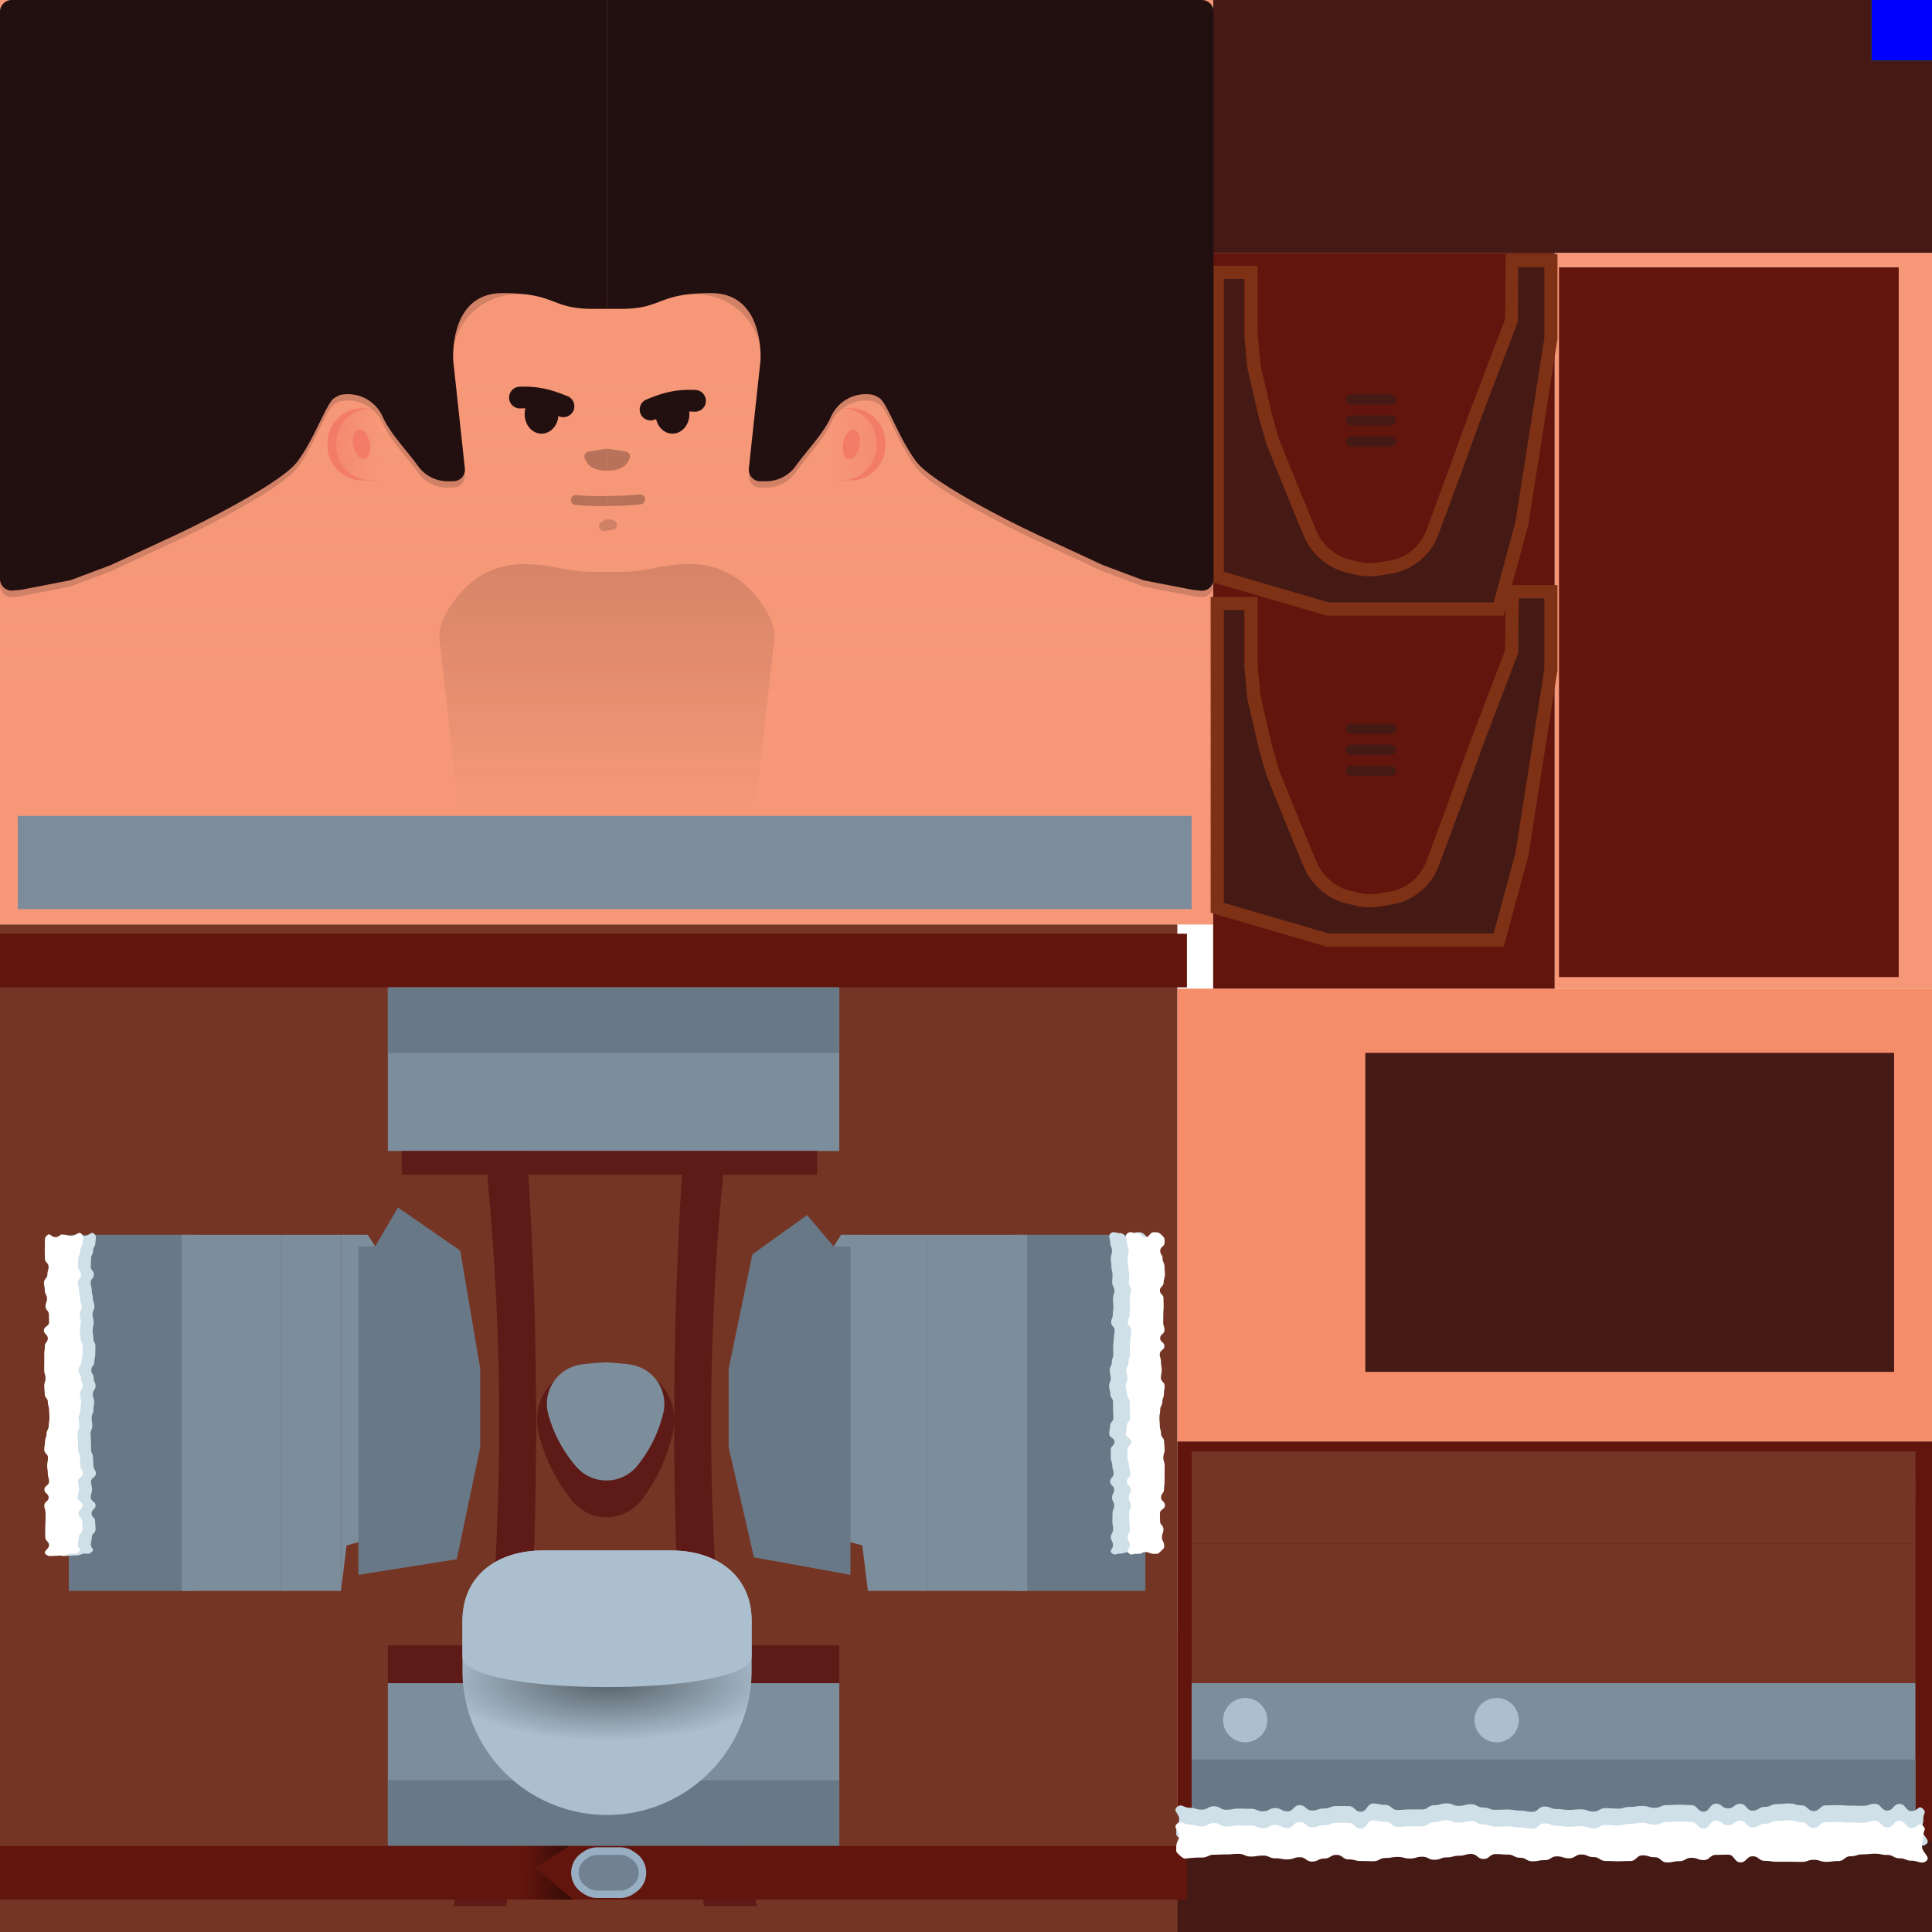 <svg xmlns="http://www.w3.org/2000/svg" xmlns:xlink="http://www.w3.org/1999/xlink" viewBox="0 0 1024 1024"><defs><style>.cls-1{isolation:isolate;}.cls-2{fill:#fff;}.cls-3{fill:#f58c6a;}.cls-4{fill:#f69878;}.cls-30,.cls-5{opacity:0.15;}.cls-19,.cls-23,.cls-29,.cls-30,.cls-5{mix-blend-mode:overlay;}.cls-5{fill:url(#linear-gradient);}.cls-6{fill:#f37b67;}.cls-7{fill:url(#linear-gradient-2);}.cls-8{fill:url(#linear-gradient-3);}.cls-9{fill:red;}.cls-10{opacity:0.1;fill:url(#linear-gradient-4);}.cls-10,.cls-21{mix-blend-mode:multiply;}.cls-11{fill:#753524;}.cls-12{fill:#451a15;}.cls-13{fill:#61150d;}.cls-14{fill:#687886;}.cls-15{fill:#5e1a16;}.cls-16{fill:#cfe0e9;}.cls-17{fill:#7c8d9c;}.cls-18{fill:url(#linear-gradient-5);}.cls-19{fill:#333;}.cls-19,.cls-21,.cls-29{opacity:0.25;}.cls-20{fill:#7f3116;}.cls-21{fill:#94a3a9;}.cls-22{fill:#abbfcf;}.cls-23{opacity:0.5;fill:url(#radial-gradient);}.cls-24{fill:#718191;}.cls-25{fill:#98aec2;}.cls-26{fill:#7d8c9b;}.cls-27{fill:lime;}.cls-28{fill:#220f0f;}.cls-31{fill:blue;}</style><linearGradient id="linear-gradient" x1="321.68" y1="286" x2="321.68" y2="431.12" gradientUnits="userSpaceOnUse"><stop offset="0"/><stop offset="1" stop-opacity="0"/></linearGradient><linearGradient id="linear-gradient-2" x1="438.5" y1="235.5" x2="507.96" y2="235.5" gradientUnits="userSpaceOnUse"><stop offset="0" stop-color="#f69878"/><stop offset="1" stop-color="#f37b67"/></linearGradient><linearGradient id="linear-gradient-3" x1="202" y1="235.5" x2="152.85" y2="235.5" gradientTransform="translate(383.22 471) rotate(180)" xlink:href="#linear-gradient-2"/><linearGradient id="linear-gradient-4" x1="321.5" y1="490" x2="321.5" y2="187.52" gradientUnits="userSpaceOnUse"><stop offset="0" stop-color="#f69878"/><stop offset="1" stop-color="#f69878" stop-opacity="0"/></linearGradient><linearGradient id="linear-gradient-5" x1="277.78" y1="992.48" x2="332.56" y2="993.2" gradientUnits="userSpaceOnUse"><stop offset="0" stop-opacity="0"/><stop offset="1"/></linearGradient><radialGradient id="radial-gradient" cx="321.74" cy="891.45" r="88.87" gradientTransform="translate(0 570.08) scale(1 0.36)" xlink:href="#linear-gradient"/></defs><title>fantasyMaleA</title><g class="cls-1"><g id="Layer_2" data-name="Layer 2"><g id="Layer_1-2" data-name="Layer 1"><rect class="cls-2" width="1024" height="1024"/><rect class="cls-3" x="624" y="524" width="400" height="240"/><rect class="cls-4" width="643" height="490"/><path class="cls-5" d="M366,299h0a89.81,89.81,0,0,0-19.13,2.07h0a89.33,89.33,0,0,1-19.14,2.07H315.59a89.26,89.26,0,0,1-19.14-2.07h0A89.81,89.81,0,0,0,277.32,299h0a43.74,43.74,0,0,0-33,15c-6.51,7.48-12.32,16.72-11.37,25.21l15.3,137,71.88,5.58,1.52-2.82,1.52,2.82,71.87-5.58,15.31-137c.95-8.49-4.86-17.73-11.38-25.21A43.71,43.71,0,0,0,366,299Z"/><rect class="cls-4" x="824" y="134" width="200" height="390"/><path class="cls-6" d="M442.55,216.37h8.29a18.41,18.41,0,0,1,18.41,18.41v1.43a18.41,18.41,0,0,1-18.41,18.41h-8.29a0,0,0,0,1,0,0V216.37A0,0,0,0,1,442.55,216.37Z"/><path class="cls-7" d="M437.85,216.37h8.29a18.41,18.41,0,0,1,18.41,18.41v1.43a18.41,18.41,0,0,1-18.41,18.41h-8.29a0,0,0,0,1,0,0V216.37A0,0,0,0,1,437.85,216.37Z"/><ellipse class="cls-6" cx="451.21" cy="235.5" rx="7.93" ry="4.4" transform="translate(132.36 632.21) rotate(-78.77)"/><path class="cls-6" d="M173.56,216.37h8.29a18.41,18.41,0,0,1,18.41,18.41v1.43a18.41,18.41,0,0,1-18.41,18.41h-8.29a0,0,0,0,1,0,0V216.37A0,0,0,0,1,173.56,216.37Z" transform="translate(373.83 471) rotate(-180)"/><path class="cls-8" d="M178.26,216.37h8.29A18.41,18.41,0,0,1,205,234.78v1.43a18.41,18.41,0,0,1-18.41,18.41h-8.29a0,0,0,0,1,0,0V216.37A0,0,0,0,1,178.26,216.37Z" transform="translate(383.22 471) rotate(-180)"/><ellipse class="cls-6" cx="191.61" cy="235.5" rx="4.4" ry="7.93" transform="translate(-42.19 41.82) rotate(-11.23)"/><polygon class="cls-4" points="579.88 654.47 544.43 654.47 491.56 654.47 460 654.47 460 654.47 445.83 654.47 428.62 681.05 422.17 725.5 423.38 763.65 432.45 812.23 457.05 819.12 460 823.21 460 823.21 491.56 823.21 544.43 823.21 579.88 823.21 615.98 823.21 615.98 654.47 579.88 654.47"/><polygon class="cls-4" points="212.12 681.05 194.91 654.47 180.74 654.47 180.74 654.47 149.18 654.47 96.31 654.47 60.86 654.47 24.76 654.47 24.76 823.21 60.86 823.21 96.31 823.21 149.18 823.21 180.74 823.21 180.74 823.21 183.69 819.12 208.29 812.23 217.36 763.65 218.57 725.5 212.12 681.05"/><rect class="cls-4" x="624" y="864.49" width="400" height="159.51"/><rect class="cls-9" x="992" width="32" height="32"/><rect class="cls-10" y="139.59" width="643" height="350.41"/><ellipse class="cls-4" cx="320.36" cy="746.08" rx="73.24" ry="132.26"/><rect class="cls-11" y="490" width="624" height="534"/><rect class="cls-12" x="643" width="381" height="134"/><rect class="cls-13" x="643" y="134" width="181" height="390"/><rect class="cls-14" x="36.48" y="654.47" width="66.84" height="188.74"/><rect class="cls-14" x="537.42" y="654.47" width="69.66" height="188.74"/><path class="cls-15" d="M337.13,726.25l-1.38-.28a21.58,21.58,0,0,0-2.28-.33l-10-.95a21.73,21.73,0,0,0-4.19,0l-10.72,1c-.8.07-1.6.19-2.4.34l-1.31.27c-10,2-17.81,10.36-19.77,21.16h0a28.81,28.81,0,0,0,.4,12.26h0A92.36,92.36,0,0,0,302.1,794l.56.72c10.1,12.94,28.58,12.58,38.23-.76l.48-.67a92.9,92.9,0,0,0,14.86-32.35l.33-1.35a29.15,29.15,0,0,0,.35-12.09v-.09C354.93,736.61,347.09,728.22,337.13,726.25Z"/><path class="cls-16" d="M48.74,822.44c-1.61,1.53-1.49,1-3.72,1s-2.22.95-4.45.95-2.23.22-4.45.22-3.36.66-5-.87,1.72-2.65,1.72-4.76S31,816.88,31,814.78s-.07-2.11-.07-4.22.17-2.1.17-4.21.07-2.11.07-4.22-.69-2.1-.69-4.21,2.31-2.11,2.31-4.22-2.28-2.11-2.28-4.21,2.48-2.11,2.48-4.22-.66-2.11-.66-4.22-.39-2.1-.39-4.21.46-2.11.46-4.22-2-2.11-2-4.22.38-2.11.38-4.21.82-2.11.82-4.22,1.16-2.11,1.16-4.22.41-2.11.41-4.22-.21-2.11-.21-4.22-.66-2.1-.66-4.21-1.64-2.11-1.64-4.22-.28-2.11-.28-4.22.7-2.11.7-4.22-.72-2.11-.72-4.22.05-2.11.05-4.22,0-2.11,0-4.22.3-2.11.3-4.22,1.58-2.1,1.58-4.21-2.1-2.11-2.1-4.22,2.68-2.11,2.68-4.22-.08-2.11-.08-4.22S31,694.58,31,692.48s.79-2.11.79-4.22-1.16-2.12-1.16-4.23-.44-2.11-.44-4.22,1.8-2.11,1.8-4.22.63-2.11.63-4.22-2-2.11-2-4.22-.08-2.11-.08-4.23.09-2.11.09-4.22-.3-2.54,1.23-4,2,1,4.22,1,2.23-1.28,4.45-1.28,2.23.64,4.46.64,3.33-2.64,4.95-1.11.62,2.64.62,4.74-1.22,2.11-1.22,4.22-1.09,2.1-1.09,4.21-.16,2.11-.16,4.21,1.66,2.11,1.66,4.22-1.7,2.11-1.7,4.22.6,2.11.6,4.21.57,2.11.57,4.22.82,2.11.82,4.21-1,2.11-1,4.22.61,2.11.61,4.22-.55,2.11-.55,4.21.37,2.11.37,4.22,1.1,2.11,1.1,4.22-.07,2.11-.07,4.22-.54,2.1-.54,4.21-1.57,2.11-1.57,4.22,1.26,2.11,1.26,4.22,1,2.11,1,4.22-1.49,2.11-1.49,4.22.75,2.1.75,4.21-.38,2.11-.38,4.22-.94,2.11-.94,4.22.34,2.11.34,4.22-.91,2.11-.91,4.22.17,2.11.17,4.22.11,2.11.11,4.21,1,2.11,1,4.22.19,2.11.19,4.22,1.33,2.11,1.33,4.22-2.59,2.11-2.59,4.22.55,2.11.55,4.22-.71,2.11-.71,4.22,2.59,2.11,2.59,4.22-2.15,2.11-2.15,4.22,1.9,2.11,1.9,4.22.26,2.12.26,4.23-2,2.11-2,4.22-.72,2.29-.45,4.39C48.48,821,50.28,821,48.74,822.44Z"/><path class="cls-16" d="M606.22,822.3c-1.61,1.54-1.37,1.26-3.59,1.26s-2.23-.93-4.45-.93-2.23.8-4.46.8-2.81,1.28-4.42-.25.64-2.08.64-4.19-1.16-2.11-1.16-4.21,1.2-2.11,1.2-4.22-.39-2.1-.39-4.21.06-2.11.06-4.22.87-2.1.87-4.21-1.1-2.11-1.1-4.22,1.11-2.11,1.11-4.21-2.13-2.11-2.13-4.22,1.83-2.11,1.83-4.22-.69-2.1-.69-4.21-.82-2.11-.82-4.22,0-2.11,0-4.22,2-2.11,2-4.21-2.82-2.11-2.82-4.22.46-2.11.46-4.22,1.76-2.11,1.76-4.22-.19-2.11-.19-4.22,0-2.1,0-4.21-1.45-2.11-1.45-4.22-.64-2.11-.64-4.22.87-2.11.87-4.22-.57-2.11-.57-4.22,1.14-2.11,1.14-4.22.78-2.11.78-4.22-.09-2.11-.09-4.22.35-2.1.35-4.21.44-2.11.44-4.22-1.83-2.11-1.83-4.22.87-2.11.87-4.22.29-2.11.29-4.21-.2-2.11-.2-4.22.76-2.12.76-4.23-1.17-2.11-1.17-4.22.17-2.11.17-4.22-.59-2.11-.59-4.22-.34-2.11-.34-4.22.66-2.11.66-4.23-.92-2.11-.92-4.22-1.36-3.49.17-4.94,2.9-.14,5.13-.14,2.22,2.25,4.45,2.25,2.23-2.75,4.45-2.75,2.65,0,4.27,1.55,1.49,1.91,1.49,4S606,660.79,606,662.9s1.3,2.1,1.3,4.21.95,2.11.95,4.21.22,2.11.22,4.22-.66,2.11-.66,4.22-2,2.11-2,4.21,1.92,2.11,1.92,4.22.07,2.11.07,4.21-.17,2.11-.17,4.22-.07,2.11-.07,4.22.69,2.11.69,4.21-2.31,2.11-2.31,4.22,2.28,2.11,2.28,4.22-2.48,2.11-2.48,4.22.65,2.1.65,4.21.4,2.11.4,4.22-.46,2.11-.46,4.22,2,2.11,2,4.22-.38,2.11-.38,4.22-.82,2.1-.82,4.21-1.16,2.11-1.16,4.22-.41,2.11-.41,4.22.21,2.11.21,4.22.66,2.11.66,4.22,1.64,2.11,1.64,4.22.28,2.11.28,4.21-.7,2.11-.7,4.22.72,2.11.72,4.22,0,2.11,0,4.22,0,2.11,0,4.22-.3,2.11-.3,4.22-1.58,2.11-1.58,4.22,2.1,2.11,2.1,4.22-2.68,2.11-2.68,4.22.08,2.11.08,4.22,1.79,2.12,1.79,4.23-.79,2.11-.79,4.22.92,2,1.15,4.11C608.32,820.67,607.75,820.85,606.22,822.3Z"/><path class="cls-15" d="M401.13,1010.3H373.08a2088.29,2088.29,0,0,1,0-512.11h28.05A1366.59,1366.59,0,0,0,401.13,1010.3Z"/><path class="cls-15" d="M268.41,1010.3H240.36a1366.59,1366.59,0,0,0,0-512.11h28.05A2088.29,2088.29,0,0,1,268.41,1010.3Z"/><rect class="cls-17" x="205.57" y="892.11" width="239.27" height="86.25"/><rect class="cls-14" x="205.57" y="943.58" width="239.27" height="34.78"/><rect class="cls-17" x="205.57" y="517.5" width="239.27" height="92.55"/><rect class="cls-13" x="624" y="764" width="400" height="260"/><rect class="cls-12" x="624" y="975.89" width="400" height="48.11"/><rect class="cls-13" y="978.37" width="629.1" height="28.43"/><rect class="cls-13" y="494.89" width="629.1" height="28.43"/><polygon class="cls-18" points="301.59 978.37 283.81 990.23 303.83 1006.76 266.55 1006.76 271.1 978.37 301.59 978.37"/><path class="cls-13" d="M903.48,653c0,.49-9.11,32.36-9.11,32.36l44.4,34.15L988,692.72s1-34,1-35.15S978.23,635,978.23,635L939.11,623.7l-23.89,4.12Z"/><path class="cls-13" d="M786,653.31c0,.49-9.1,32.37-9.1,32.37l44.39,34.15L870.52,693s1-34,1-35.15-10.79-22.61-10.79-22.61L821.59,624l-23.88,4.12Z"/><path class="cls-19" d="M682.15,786.3a49,49,0,0,1-1.74,13c-7.35,26.73-47,21-47-6.74V786.3Z"/><path class="cls-19" d="M770.35,786.3a48.61,48.61,0,0,0,1.74,13c7.35,26.73,47,21,47-6.74V786.3Z"/><path class="cls-12" d="M703.79,498.28l-58.62-17.12V319.81h17.88l.05,33.32,1.47,16.06,6.09,26.43,4.08,14.06,11.56,28.67L694.39,458a28.55,28.55,0,0,0,6.24,9.36l.59.59A28.61,28.61,0,0,0,715,475.57l4.78,1.11a28.41,28.41,0,0,0,6.49.75,28.89,28.89,0,0,0,4.55-.37l6-1a28.71,28.71,0,0,0,22.35-18.33L771.06,426l11.26-31.08,18.92-49.7.12-14.26.16-17.41H822V355l-15.43,98-12.25,45.23Z"/><path class="cls-20" d="M818.53,317.06v37.69l-15.36,97.57-11.5,42.46H704.3l-55.63-16.25V323.31h10.89l0,29.66v.32l0,.31,1.43,15.67,0,.47.11.46,6,26.11,0,.19.05.19,4,13.8.1.34.14.33,11.49,28.5v0l8.08,19.59a32,32,0,0,0,7,10.49l.58.59a32.2,32.2,0,0,0,15.5,8.6l4.78,1.11a31.83,31.83,0,0,0,7.28.84,32.31,32.31,0,0,0,5.11-.41l6-1A32.21,32.21,0,0,0,762.51,459l11.83-31.77,0,0v0l11.22-31,18.7-49.1.44-1.18v-1.25l.12-13.64.13-13.94h13.54m7-7H798.05l-.19,20.88-.12,13.64L779,393.74l-11.25,31.05L756,456.55a25.23,25.23,0,0,1-19.62,16.09l-6,1a25.49,25.49,0,0,1-4,.32,25,25,0,0,1-5.7-.66l-4.78-1.11a25.16,25.16,0,0,1-12.13-6.73l-.59-.59a25.08,25.08,0,0,1-5.47-8.21L689.55,437l-11.5-28.5-4-13.8-6-26.11L666.6,353l-.05-36.66H641.67V483.78l61.62,18H797l13-48,15.5-98.48V310.06Z"/><path class="cls-12" d="M703.79,322.81l-58.62-17.12V144.34h17.88l.05,33.32,1.47,16.06,6.09,26.43,4.08,14.07,11.56,28.66,8.09,19.62a28.61,28.61,0,0,0,6.24,9.35l.59.59A28.71,28.71,0,0,0,715,300.11l4.78,1.11a28.87,28.87,0,0,0,11,.38l6-1a28.72,28.72,0,0,0,22.35-18.32l11.83-31.77,11.26-31.08,18.92-49.69.12-14.27.16-17.41H822v41.47l-15.43,98-12.25,45.22Z"/><path class="cls-20" d="M818.53,141.59v37.7l-15.36,97.57-11.5,42.45H704.3l-55.63-16.24V147.84h10.89l0,29.67v.31l0,.32,1.43,15.66,0,.48.11.46,6,26.1,0,.19.05.19,4,13.8.1.34.14.33,11.49,28.5v.05l8.08,19.59a32.08,32.08,0,0,0,7,10.5l.58.59a32.28,32.28,0,0,0,15.5,8.6l4.78,1.11a32.22,32.22,0,0,0,12.39.42l6-1a32.2,32.2,0,0,0,25.07-20.56l11.83-31.76,0,0v0l11.22-31,18.7-49.11.44-1.17v-1.26l.12-13.64.13-13.94h13.54m7-7H798.05l-.19,20.88-.12,13.64L779,218.27l-11.25,31L756,281.09a25.2,25.2,0,0,1-19.62,16.08l-6,1a25.25,25.25,0,0,1-9.7-.33l-4.78-1.11A25.32,25.32,0,0,1,703.69,290l-.59-.59a25,25,0,0,1-5.47-8.22l-8.08-19.59-11.5-28.5-4-13.8-6-26.1L666.6,177.5l-.05-36.65H641.67V308.31l61.62,18H797l13-48,15.5-98.49V134.59Z"/><rect class="cls-21" x="631.59" y="780.97" width="383.62" height="15.98"/><rect class="cls-15" x="212.94" y="610.05" width="220.12" height="12.57"/><rect class="cls-15" x="205.57" y="872.04" width="239.27" height="20.07"/><line class="cls-15" x1="205.57" y1="610.05" x2="444.83" y2="610.05"/><rect class="cls-17" x="491.56" y="654.47" width="52.88" height="188.74"/><rect class="cls-17" x="460" y="654.47" width="31.56" height="188.74"/><polygon class="cls-17" points="445.83 654.47 428.62 681.05 422.17 725.5 423.38 763.65 432.45 812.23 457.05 819.12 460 843.21 460 654.47 445.83 654.47"/><polygon class="cls-14" points="441.84 660.63 427.78 644 398.78 664.83 386.2 725.39 386.2 767.14 399.6 825.41 450.76 834.71 450.76 660.72 441.84 660.63"/><rect class="cls-17" x="96.31" y="654.47" width="52.88" height="188.74"/><rect class="cls-17" x="149.18" y="654.47" width="31.56" height="188.74"/><polygon class="cls-17" points="194.91 654.47 212.12 681.05 218.57 725.5 217.36 763.65 208.29 812.23 183.69 819.12 180.74 843.21 180.74 654.47 194.91 654.47"/><polygon class="cls-14" points="198.87 660.63 210.93 640 243.93 662.83 254.52 725.39 254.52 767.14 242.11 826.41 189.95 834.71 189.95 660.72 198.87 660.63"/><rect class="cls-12" x="723.65" y="558.05" width="280.26" height="169.06"/><path class="cls-2" d="M41.84,822.44c-1.61,1.53-1.5,1-3.72,1s-2.23.95-4.45.95-2.23.22-4.46.22-3.35.66-5-.87S26,821.1,26,819,24,816.88,24,814.78s-.06-2.11-.06-4.22.17-2.1.17-4.21.06-2.11.06-4.22-.68-2.1-.68-4.21,2.3-2.11,2.3-4.22-2.27-2.11-2.27-4.21S26,787.38,26,785.27s-.65-2.11-.65-4.22S25,779,25,776.84s.45-2.11.45-4.22-2-2.11-2-4.22.38-2.11.38-4.21.83-2.11.83-4.22,1.15-2.11,1.15-4.22.41-2.11.41-4.22-.21-2.11-.21-4.22-.65-2.1-.65-4.21-1.65-2.11-1.65-4.22-.27-2.11-.27-4.22.69-2.11.69-4.22-.72-2.11-.72-4.22.05-2.11.05-4.22,0-2.11,0-4.22.3-2.11.3-4.22,1.58-2.1,1.58-4.21-2.1-2.11-2.1-4.22S26,703,26,700.91s-.08-2.11-.08-4.22-1.79-2.11-1.79-4.21.79-2.11.79-4.22-1.16-2.12-1.16-4.23-.45-2.11-.45-4.22,1.8-2.11,1.8-4.22.63-2.11.63-4.22-1.94-2.11-1.94-4.22-.09-2.11-.09-4.23.09-2.11.09-4.22-.3-2.54,1.23-4,2,1,4.22,1,2.23-1.28,4.46-1.28,2.22.64,4.45.64,3.34-2.64,5-1.11.61,2.64.61,4.74-1.22,2.11-1.22,4.22-1.09,2.1-1.09,4.21-.16,2.11-.16,4.21,1.67,2.11,1.67,4.22-1.71,2.11-1.71,4.22.61,2.11.61,4.21.57,2.11.57,4.22.81,2.11.81,4.21-1,2.11-1,4.22.61,2.11.61,4.22-.54,2.11-.54,4.21.36,2.11.36,4.22,1.11,2.11,1.11,4.22-.07,2.11-.07,4.22-.55,2.1-.55,4.21-1.56,2.11-1.56,4.22,1.25,2.11,1.25,4.22,1,2.11,1,4.22-1.48,2.11-1.48,4.22S43,740.9,43,743s-.37,2.11-.37,4.22-.94,2.11-.94,4.22.33,2.11.33,4.22-.91,2.11-.91,4.22.18,2.11.18,4.22.1,2.11.1,4.21,1,2.11,1,4.22.19,2.11.19,4.22,1.33,2.11,1.33,4.22-2.59,2.11-2.59,4.22.55,2.11.55,4.22-.72,2.11-.72,4.22,2.6,2.11,2.6,4.22-2.16,2.11-2.16,4.22,1.91,2.11,1.91,4.22.26,2.12.26,4.23-2,2.11-2,4.22-.73,2.29-.45,4.39C41.58,821,43.37,821,41.84,822.44Z"/><path class="cls-2" d="M615.12,822.3c-1.61,1.54-1.36,1.26-3.59,1.26s-2.22-.93-4.45-.93-2.22.8-4.45.8-2.81,1.28-4.43-.25.65-2.08.65-4.19-1.16-2.11-1.16-4.21,1.2-2.11,1.2-4.22-.39-2.1-.39-4.21,0-2.11,0-4.22.87-2.1.87-4.21-1.09-2.11-1.09-4.22,1.11-2.11,1.11-4.21-2.13-2.11-2.13-4.22,1.82-2.11,1.82-4.22-.69-2.1-.69-4.21-.82-2.11-.82-4.22,0-2.11,0-4.22,2-2.11,2-4.21-2.82-2.11-2.82-4.22.46-2.11.46-4.22,1.76-2.11,1.76-4.22-.19-2.11-.19-4.22V743.1c0-2.11-1.44-2.11-1.44-4.22s-.64-2.11-.64-4.22.87-2.11.87-4.22-.58-2.11-.58-4.22,1.15-2.11,1.15-4.22.78-2.11.78-4.22-.09-2.11-.09-4.22.35-2.1.35-4.21.44-2.11.44-4.22-1.83-2.11-1.83-4.22.87-2.11.87-4.22.29-2.11.29-4.21-.2-2.11-.2-4.22.75-2.12.75-4.23-1.16-2.11-1.16-4.22.17-2.11.17-4.22-.59-2.11-.59-4.22-.34-2.11-.34-4.22.66-2.11.66-4.23-.92-2.11-.92-4.22-1.37-3.49.17-4.94,2.9-.14,5.12-.14,2.23,2.25,4.45,2.25,2.23-2.75,4.46-2.75,2.65,0,4.27,1.55,1.49,1.91,1.49,4-2.36,2.11-2.36,4.22,1.29,2.1,1.29,4.21,1,2.11,1,4.21.22,2.11.22,4.22-.67,2.11-.67,4.22-2,2.11-2,4.21,1.93,2.11,1.93,4.22.06,2.11.06,4.21-.17,2.11-.17,4.22-.06,2.11-.06,4.22.68,2.11.68,4.21-2.31,2.11-2.31,4.22,2.28,2.11,2.28,4.22-2.47,2.11-2.47,4.22.65,2.1.65,4.21.39,2.11.39,4.22-.45,2.11-.45,4.22,2,2.11,2,4.22-.38,2.11-.38,4.22-.83,2.1-.83,4.21-1.15,2.11-1.15,4.22-.41,2.11-.41,4.22.21,2.11.21,4.22.65,2.11.65,4.22S617,762,617,764.11s.27,2.11.27,4.21-.69,2.11-.69,4.22.72,2.11.72,4.22-.05,2.11-.05,4.22,0,2.11,0,4.22-.3,2.11-.3,4.22-1.58,2.11-1.58,4.22,2.1,2.11,2.1,4.22-2.69,2.11-2.69,4.22.08,2.11.08,4.22,1.79,2.12,1.79,4.23-.79,2.11-.79,4.22.93,2,1.16,4.11C617.23,820.67,616.66,820.85,615.12,822.3Z"/><path class="cls-22" d="M351.41,821.81H292.09c-20.27,0-36.7,11.16-36.7,32.35v21.9a66.36,66.36,0,0,0,66.36,66.36h0a66.36,66.36,0,0,0,66.36-66.36v-21.9C388.11,833,371.68,821.81,351.41,821.81Z"/><path class="cls-22" d="M398.38,859.17v25.29a76.64,76.64,0,1,1-153.27,0V859.17c0-24.47,19-37.36,42.39-37.36H356C379.41,821.81,398.38,834.7,398.38,859.17Z"/><path class="cls-23" d="M398.38,859.17v25.29a76.64,76.64,0,1,1-153.27,0V859.17c0-24.47,19-37.36,42.39-37.36H356C379.41,821.81,398.38,834.7,398.38,859.17Z"/><path class="cls-22" d="M398.38,859.17V878c0,21.59-153.27,21.59-153.27,0V859.17c0-24.47,19-37.36,42.39-37.36H356C379.41,821.81,398.38,834.7,398.38,859.17Z"/><rect class="cls-14" x="205.57" y="523.32" width="239.27" height="34.78"/><rect class="cls-11" x="631.59" y="769.25" width="383.62" height="48.93"/><rect class="cls-11" x="631.59" y="818.17" width="383.62" height="73.94"/><rect class="cls-17" x="631.59" y="892.11" width="383.62" height="74.88"/><rect class="cls-14" x="631.59" y="932.59" width="383.62" height="34.4"/><path class="cls-22" d="M788.09,901.16h0a11.74,11.74,0,0,0-2,19.84h0a11.72,11.72,0,0,0,14.35,0h0a11.74,11.74,0,0,0-2-19.84h0A11.72,11.72,0,0,0,788.09,901.16Z"/><path class="cls-22" d="M654.81,901.16h0a11.74,11.74,0,0,0-2,19.84h0a11.72,11.72,0,0,0,14.35,0h0a11.74,11.74,0,0,0-2-19.84h0A11.72,11.72,0,0,0,654.81,901.16Z"/><path class="cls-16" d="M625.3,974.47c-2.19-2-1.85-1.54-1.85-4.51s1.44-3,1.44-5.94-3.31-4.19-1.12-6.19c2.39-2.19,3.47.32,6.71.32s3.25,1,6.49,1,3.24-1.79,6.49-1.79,3.24,1.85,6.48,1.85,3.25-.61,6.49-.61,3.24.09,6.49.09,3.24,1.34,6.48,1.34,3.24-1.69,6.49-1.69,3.24,1.72,6.48,1.72,3.25-3.29,6.49-3.29,3.24,2.81,6.49,2.81,3.24-1.06,6.48-1.06,3.25-1.26,6.49-1.26,3.24,0,6.49,0,3.24,3,6.49,3,3.24-4.35,6.48-4.35,3.24.71,6.49.71,3.24,2.71,6.49,2.71,3.24-.29,6.48-.29h6.49c3.24,0,3.24-2.23,6.49-2.23s3.24-1,6.49-1,3.24,1.35,6.48,1.35,3.25-.89,6.49-.89,3.25,1.76,6.49,1.76,3.24,1.21,6.49,1.21,3.24-.14,6.49-.14,3.24.54,6.48.54,3.25.67,6.49.67,3.25-2.81,6.49-2.81,3.24,1.34,6.48,1.34,3.25.44,6.49.44,3.25-.3,6.49-.3,3.24,1.16,6.48,1.16,3.24-1.8,6.49-1.8,3.24.27,6.49.27,3.24-.92,6.48-.92,3.24-.52,6.49-.52,3.24,1,6.49,1,3.24-1.42,6.48-1.42,3.25-.21,6.49-.21,3.25.2,6.49.2,3.24,3.48,6.49,3.48,3.24-4.24,6.49-4.24,3.24,2.5,6.49,2.5,3.24-2.44,6.49-2.44,3.24,3.64,6.49,3.64,3.24-2,6.49-2,3.24-1.47,6.49-1.47,3.24-.33,6.49-.33,3.24,1,6.49,1,3.24,3,6.48,3,3.25-3,6.49-3,3.25-.11,6.49-.11,3.25.26,6.5.26,3.24.11,6.49.11,3.24-1.07,6.49-1.07,3.25,3.57,6.49,3.57,3.25-3.51,6.5-3.51,3.25,3.81,6.5,3.81,3.45-3.45,5.85-1.26c2.19,2,.29,2.26.29,5.23s-.7,3-.7,5.94,4.61,5.41,2.42,7.42c-2.4,2.19-4.61-.06-7.85-.06s-3.24-1.28-6.48-1.28-3.25-1.77-6.49-1.77-3.24-.64-6.49-.64-3.24.33-6.48.33-3.25,1-6.49,1-3.24,2.54-6.48,2.54-3.25.42-6.49.42-3.24-1.07-6.49-1.07-3.24,1.11-6.48,1.11-3.25-.08-6.49-.08-3.24,0-6.49,0-3.24-.46-6.48-.46S932.22,975,929,975s-3.24,3.24-6.49,3.24-3.24-4.14-6.48-4.14-3.25.12-6.49.12-3.25,2.76-6.49,2.76-3.24-1.21-6.49-1.21-3.24,1.78-6.48,1.78-3.25.69-6.49.69-3.25-2.78-6.49-2.78-3.24-1-6.49-1-3.24,3-6.48,3-3.25.13-6.49.13-3.25-.14-6.49-.14-3.24-2.06-6.49-2.06S841.4,974,838.15,974s-3.24,2-6.48,2-3.25-1-6.49-1-3.25,2-6.49,2-3.24.6-6.49.6-3.24-1.88-6.48-1.88-3.24-1.68-6.48-1.68-3.25-.24-6.49-.24-3.25,2.56-6.49,2.56-3.24-2.63-6.48-2.63-3.25.94-6.49.94-3.25.88-6.49.88-3.24,1.25-6.49,1.25-3.24-1.6-6.49-1.6-3.24.94-6.48.94-3.25-.84-6.49-.84-3.25.56-6.49.56-3.24,1.7-6.49,1.7-3.24-.1-6.49-.1-3.24-.85-6.49-.85-3.24-2.4-6.49-2.4-3.25,1.93-6.49,1.93-3.25,1.6-6.49,1.6-3.25-2.28-6.49-2.28-3.25,1.14-6.49,1.14S679.2,976,676,976s-3.24-1.45-6.49-1.45-3.24.52-6.49.52-3.25-1.4-6.49-1.4-3.25.26-6.49.26-3.25.17-6.49.17-3.25,1.52-6.5,1.52a52.28,52.28,0,0,0-6.5.29C627.71,976.17,627.7,976.67,625.3,974.47Z"/><path class="cls-2" d="M625.3,983.38c-2.19-2-1.85-1.55-1.85-4.52s1.44-3,1.44-5.93-3.31-4.19-1.12-6.2c2.39-2.19,3.47.32,6.71.32s3.25,1,6.49,1,3.24-1.79,6.49-1.79,3.24,1.85,6.48,1.85,3.25-.6,6.49-.6,3.24.09,6.49.09,3.24,1.33,6.48,1.33,3.24-1.68,6.49-1.68,3.24,1.71,6.48,1.71,3.25-3.28,6.49-3.28,3.24,2.81,6.49,2.81,3.24-1.06,6.48-1.06,3.25-1.27,6.49-1.27,3.24,0,6.49,0,3.24,3.06,6.49,3.06,3.24-4.35,6.48-4.35,3.24.71,6.49.71,3.24,2.71,6.49,2.71,3.24-.3,6.48-.3h6.49c3.24,0,3.24-2.23,6.49-2.23s3.24-1,6.49-1,3.24,1.34,6.48,1.34,3.25-.88,6.49-.88,3.25,1.76,6.49,1.76,3.24,1.2,6.49,1.2,3.24-.14,6.49-.14,3.24.54,6.48.54,3.25.68,6.49.68,3.25-2.82,6.49-2.82,3.24,1.34,6.48,1.34,3.25.45,6.49.45,3.25-.31,6.49-.31,3.24,1.17,6.48,1.17,3.24-1.8,6.49-1.8,3.24.26,6.49.26,3.24-.91,6.48-.91,3.24-.52,6.49-.52,3.24,1,6.49,1,3.24-1.42,6.48-1.42,3.25-.21,6.49-.21,3.25.21,6.49.21,3.24,3.48,6.49,3.48,3.24-4.25,6.49-4.25,3.24,2.5,6.49,2.5,3.24-2.43,6.49-2.43,3.24,3.64,6.49,3.64,3.24-2,6.49-2,3.24-1.48,6.49-1.48,3.24-.33,6.49-.33,3.24,1,6.49,1,3.24,3,6.48,3,3.25-3,6.49-3,3.25-.11,6.49-.11,3.25.27,6.5.27,3.24.1,6.49.1,3.24-1.06,6.49-1.06,3.25,3.56,6.49,3.56,3.25-3.51,6.5-3.51,3.25,3.82,6.5,3.82,3.45-3.45,5.85-1.26c2.19,2,.29,2.26.29,5.22s-.7,3-.7,5.94,4.61,5.42,2.42,7.42c-2.4,2.19-4.61,0-7.85,0s-3.24-1.28-6.48-1.28-3.25-1.78-6.49-1.78-3.24-.63-6.49-.63-3.24.32-6.48.32-3.25,1-6.49,1-3.24,2.54-6.48,2.54-3.25.42-6.49.42-3.24-1.07-6.49-1.07-3.24,1.11-6.48,1.11-3.25-.08-6.49-.08-3.24,0-6.49,0-3.24-.47-6.48-.47-3.25-2.43-6.49-2.43-3.24,3.24-6.49,3.24S919.25,983,916,983s-3.25.12-6.49.12-3.25,2.76-6.49,2.76-3.24-1.21-6.49-1.21-3.24,1.79-6.48,1.79-3.25.68-6.49.68-3.25-2.77-6.49-2.77-3.24-1-6.49-1-3.24,3-6.48,3-3.25.13-6.49.13-3.25-.14-6.49-.14-3.24-2.06-6.49-2.06-3.24-1.38-6.49-1.38-3.24,2-6.48,2-3.25-1-6.49-1-3.25,2-6.49,2-3.24.6-6.49.6-3.24-1.88-6.48-1.88-3.24-1.68-6.48-1.68-3.25-.25-6.49-.25-3.25,2.57-6.49,2.57-3.24-2.63-6.48-2.63-3.25.93-6.49.93-3.25.88-6.49.88-3.24,1.26-6.49,1.26-3.24-1.61-6.49-1.61-3.24.95-6.48.95-3.25-.84-6.49-.84-3.25.55-6.49.55-3.24,1.71-6.49,1.71-3.24-.11-6.49-.11-3.24-.84-6.49-.84-3.24-2.41-6.49-2.41-3.25,1.94-6.49,1.94-3.25,1.6-6.49,1.6-3.25-2.29-6.49-2.29-3.25,1.15-6.49,1.15-3.24-.58-6.49-.58-3.24-1.45-6.49-1.45-3.24.52-6.49.52-3.25-1.41-6.49-1.41-3.25.27-6.49.27-3.25.16-6.49.16-3.25,1.52-6.5,1.52a52.29,52.29,0,0,0-6.5.3C627.71,985.08,627.7,985.57,625.3,983.38Z"/><path class="cls-24" d="M316.54,1004a10.54,10.54,0,0,1-6-1.88l-1.22-.84a10.61,10.61,0,0,1,0-17.46l1.22-.84a10.61,10.61,0,0,1,6-1.87h12.17a10.61,10.61,0,0,1,6,1.87l1.22.84a10.61,10.61,0,0,1,0,17.46l-1.22.84a10.54,10.54,0,0,1-6,1.88Z"/><path class="cls-25" d="M328.71,983.12a8.55,8.55,0,0,1,4.89,1.53l1.22.84a8.61,8.61,0,0,1,0,14.19l-1.22.84a8.55,8.55,0,0,1-4.89,1.53H316.54a8.61,8.61,0,0,1-4.9-1.53l-1.21-.84a8.61,8.61,0,0,1,0-14.19l1.21-.84a8.61,8.61,0,0,1,4.9-1.53h12.17m0-4H316.54a12.6,12.6,0,0,0-7.15,2.23l-1.21.84a12.59,12.59,0,0,0-5.44,10.36h0a12.57,12.57,0,0,0,5.44,10.36l1.21.84a12.6,12.6,0,0,0,7.15,2.23h12.17a12.62,12.62,0,0,0,7.15-2.23l1.21-.84a12.57,12.57,0,0,0,5.44-10.36h0a12.59,12.59,0,0,0-5.44-10.36l-1.21-.84a12.62,12.62,0,0,0-7.15-2.23Z"/><rect class="cls-26" x="9.43" y="432.44" width="622.16" height="49.42"/><path class="cls-17" d="M334.8,723.37l-1.18-.21q-1-.18-1.95-.27l-8.57-.75a21.4,21.4,0,0,0-3.58,0l-9.17.76a17.41,17.41,0,0,0-2.05.27l-1.13.2A21.14,21.14,0,0,0,290.25,740h0a21.13,21.13,0,0,0,.35,9.65h0a70.51,70.51,0,0,0,14.23,27l.48.57a21.1,21.1,0,0,0,32.7-.6l.41-.52a70.61,70.61,0,0,0,12.72-25.48l.28-1.06a21.12,21.12,0,0,0,.3-9.52V740A21.12,21.12,0,0,0,334.8,723.37Z"/><rect class="cls-13" x="826.31" y="141.7" width="180.05" height="376.17"/><rect class="cls-12" x="713.32" y="394.74" width="26.58" height="5.41" rx="2.7" ry="2.7"/><rect class="cls-12" x="713.32" y="405.83" width="26.58" height="5.41" rx="2.7" ry="2.7"/><rect class="cls-12" x="713.32" y="383.64" width="26.58" height="5.41" rx="2.7" ry="2.7"/><rect class="cls-12" x="713.32" y="220.15" width="26.58" height="5.41" rx="2.7" ry="2.7"/><rect class="cls-12" x="713.32" y="231.25" width="26.58" height="5.41" rx="2.7" ry="2.7"/><rect class="cls-12" x="713.32" y="209.05" width="26.58" height="5.41" rx="2.7" ry="2.7"/><rect class="cls-27" x="992" width="32" height="32"/><ellipse class="cls-28" cx="287.04" cy="219.55" rx="8.96" ry="10.3"/><ellipse class="cls-28" cx="356.43" cy="219.55" rx="8.96" ry="10.3"/><g class="cls-29"><path d="M333.81,242.61c-1.57,5.14-6.35,6.87-12,6.87V237.76l9.95,1.59A2.56,2.56,0,0,1,333.81,242.61Z"/><path d="M309.84,242.61c1.57,5.14,6.35,6.87,12,6.87V237.76l-9.95,1.59A2.56,2.56,0,0,0,309.84,242.61Z"/></g><g class="cls-29"><path d="M322.24,268.13a149.37,149.37,0,0,0,17.3-.84,2.56,2.56,0,0,0,2.3-3h0a2.57,2.57,0,0,0-2.64-2.29,142.27,142.27,0,0,1-17,.83Z"/><path d="M305,267.64a148,148,0,0,0,17.29.49l-.06-5.25a142.9,142.9,0,0,1-17-.48,2.54,2.54,0,0,0-2.58,2.34h0A2.57,2.57,0,0,0,305,267.64Z"/></g><path class="cls-30" d="M321.74,275.26a5.93,5.93,0,0,0-3.7,2.09,2.55,2.55,0,0,0,2.36,4.12l4.43-.67a2.54,2.54,0,0,0,1.05-4.63A6,6,0,0,0,321.74,275.26Z"/><path class="cls-30" d="M321.62,3.39V156H274.27a34.46,34.46,0,0,0-34,28.64.17.17,0,0,1,0,.07c-.09.45-.15.9-.21,1.35h-.81l6.93,64.32.14,1.33a6.09,6.09,0,0,1-6.05,6.73h-3.12a19.3,19.3,0,0,1-15.62-8c-6.26-8.66-14.95-17.48-18.8-26.29a20.22,20.22,0,0,0-21.69-11.6,6,6,0,0,0-1.84.63l-1.39.74a5.58,5.58,0,0,0-1.64,1.25c-4.27,4.75-10,21.42-18.73,32.95s-53,33.69-69.35,41.06l-29,13.47-.43.19-21,7.87a6,6,0,0,1-1,.28l-25.16,4.87L11,316l-4.11.49A6.2,6.2,0,0,1,0,310.28V9.6A6.21,6.21,0,0,1,6.2,3.39Z"/><path class="cls-28" d="M321.62,0V163.71h-7.07c-19.17,0-19.7-5.71-35.75-7.69a100.93,100.93,0,0,0-12.46-.67c-20.78,0-25.21,18.63-26,29.31a.17.17,0,0,1,0,.07,55.3,55.3,0,0,0-.15,6.06l6.2,57.54a5.94,5.94,0,0,1-.14,2.07,6.09,6.09,0,0,1-5.91,4.67h-3.12a19.3,19.3,0,0,1-15.62-8c-6.26-8.66-14.95-17.48-18.8-26.29a20.21,20.21,0,0,0-21.69-11.6,5.74,5.74,0,0,0-1.84.63l-1.39.74a5.73,5.73,0,0,0-1.64,1.24c-4.27,4.76-10,21.43-18.73,33s-53,33.69-69.35,41.06l-29,13.47a3.25,3.25,0,0,1-.43.18l-21,7.88a7.08,7.08,0,0,1-1,.28l-25.16,4.87-.45.07L6.93,313A6.2,6.2,0,0,1,0,306.88V6.2A6.21,6.21,0,0,1,6.2,0Z"/><path class="cls-30" d="M321.62,3.39V156H369a34.46,34.46,0,0,1,34,28.64.17.17,0,0,0,0,.07c.09.45.15.9.21,1.35H404l-6.93,64.32-.14,1.33a6.09,6.09,0,0,0,6,6.73h3.12a19.3,19.3,0,0,0,15.62-8c6.26-8.66,14.95-17.48,18.8-26.29a20.22,20.22,0,0,1,21.69-11.6,6,6,0,0,1,1.84.63l1.39.74a5.58,5.58,0,0,1,1.64,1.25c4.27,4.75,9.95,21.42,18.73,32.95s53,33.69,69.35,41.06l29,13.47.43.19,21,7.87a6,6,0,0,0,1,.28l25.16,4.87.45.07,4.11.49a6.2,6.2,0,0,0,6.93-6.16V9.6A6.21,6.21,0,0,0,637,3.39Z"/><path class="cls-28" d="M321.62,0V163.71h7.07c19.17,0,19.7-5.71,35.75-7.69a100.93,100.93,0,0,1,12.46-.67c20.78,0,25.21,18.63,26.05,29.31a.17.17,0,0,0,0,.07,55.3,55.3,0,0,1,.15,6.06l-6.2,57.54a5.94,5.94,0,0,0,.14,2.07,6.09,6.09,0,0,0,5.91,4.67h3.12a19.3,19.3,0,0,0,15.62-8c6.26-8.66,14.95-17.48,18.8-26.29a20.21,20.21,0,0,1,21.69-11.6,5.74,5.74,0,0,1,1.84.63l1.39.74a5.73,5.73,0,0,1,1.64,1.24c4.27,4.76,9.95,21.43,18.73,33s53,33.69,69.35,41.06l29,13.47a3.25,3.25,0,0,0,.43.18l21,7.88a7.08,7.08,0,0,0,1,.28l25.16,4.87.45.07,4.11.48a6.2,6.2,0,0,0,6.93-6.16V6.2A6.21,6.21,0,0,0,637,0Z"/><path class="cls-28" d="M344.81,222.83a5.76,5.76,0,0,1-2.18-11.09c7.53-3.08,14.67-5.58,25.84-5.05a5.76,5.76,0,1,1-.56,11.5c-9.54-.47-15.32,1.91-20.92,4.21A5.76,5.76,0,0,1,344.81,222.83Z"/><path class="cls-28" d="M298.65,221.13a5.84,5.84,0,0,1-2.18-.43c-5.6-2.3-11.41-4.67-20.92-4.21A5.76,5.76,0,0,1,275,205c11.15-.54,18.31,2,25.84,5a5.76,5.76,0,0,1-2.19,11.09Z"/><rect class="cls-31" x="992" width="32" height="32"/></g></g></g></svg>